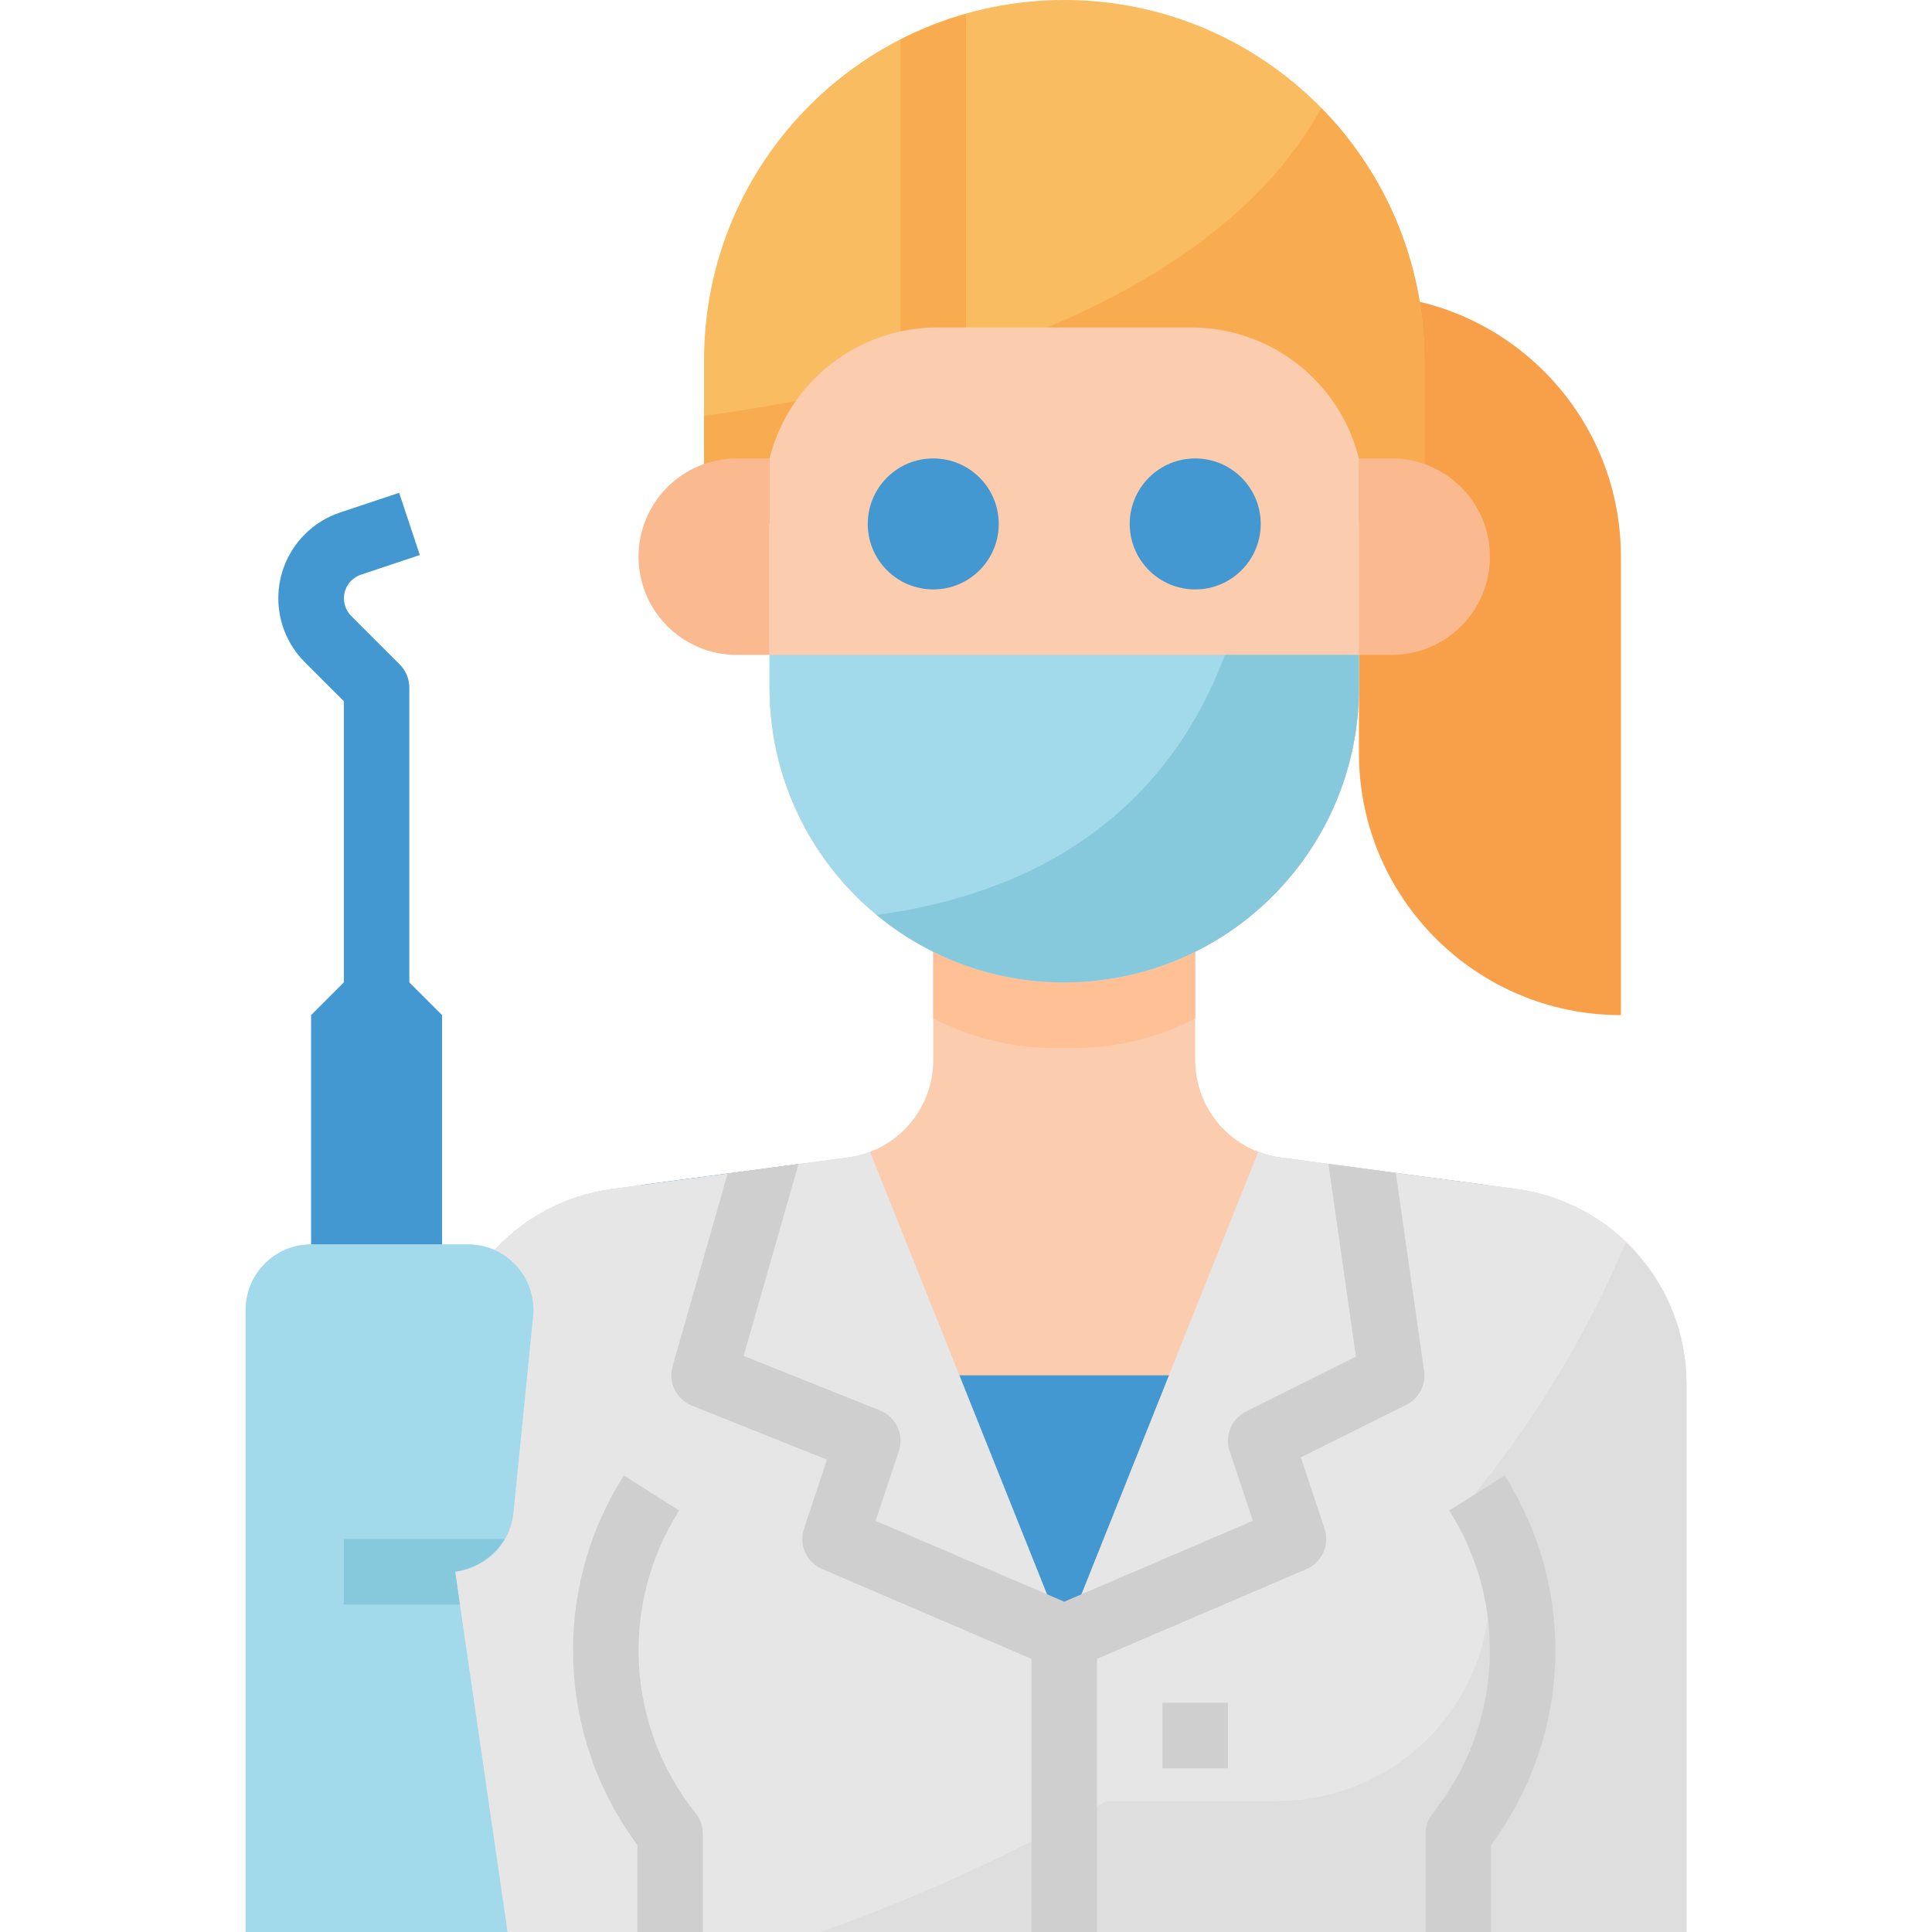 <!-- icon666.com - MILLIONS vector ICONS FREE --><svg version="1.1" id="Capa_1" xmlns="http://www.w3.org/2000/svg" xmlns:xlink="http://www.w3.org/1999/xlink" x="0px" y="0px" viewBox="0 0 512 512" style="enable-background:new 0 0 512 512;" xml:space="preserve"><path style="fill:#FBCCAD;" d="M316.746,234.305v46.627c0,13.043,9.641,24.073,22.563,25.808l62.386,8.322 c25.878,3.436,45.221,25.505,45.221,51.608V512H117.153V366.67c0-26.095,19.317-48.163,45.186-51.608l62.386-8.322 c12.939-1.727,22.597-12.757,22.597-25.808v-46.627H316.746z"></path><path style="fill:#FFC096;" d="M316.746,269.885v-35.58h-69.424v35.58c10.709,5.545,22.658,8.235,34.712,7.81 C294.088,278.12,306.037,275.43,316.746,269.885z"></path><path style="fill:#F8A049;" d="M429.559,269.017L429.559,269.017c-38.339,0-69.424-31.084-69.424-69.424V78.102l0,0l0,0 c38.339,0,69.424,31.084,69.424,69.424V269.017L429.559,269.017z"></path><path style="fill:#F9BC61;" d="M282.034,0c-52.719,0-95.458,42.739-95.458,95.458v43.39h190.915v-43.39 C377.492,42.739,334.753,0,282.034,0z"></path><g><path style="fill:#F8AC4F;" d="M350.147,28.637c-31.206,56.841-119.313,75.62-163.571,81.573v28.637h190.915v-43.39 C377.518,70.456,367.694,46.453,350.147,28.637z"></path><path style="fill:#F8AC4F;" d="M256,95.458V3.688c-5.996,1.692-11.811,3.975-17.356,6.812v84.957H256z"></path></g><g><path style="fill:#FAB98F;" d="M195.254,121.492h8.678l0,0v52.068l0,0h-8.678c-14.379,0-26.034-11.655-26.034-26.034l0,0 C169.22,133.146,180.875,121.492,195.254,121.492z"></path><path style="fill:#FAB98F;" d="M368.814,173.559h-8.678l0,0v-52.068l0,0h8.678c14.379,0,26.034,11.655,26.034,26.034l0,0 C394.847,161.905,383.193,173.559,368.814,173.559z"></path></g><path style="fill:#FBCCAD;" d="M360.136,121.492L360.136,121.492c-5.103-20.402-23.431-34.712-44.457-34.712h-67.289 c-21.027,0-39.355,14.31-44.457,34.712l0,0v60.746c0,43.138,34.964,78.102,78.102,78.102l0,0c43.138,0,78.102-34.964,78.102-78.102 V121.492z"></path><g><circle style="fill:#4398D1;" cx="247.322" cy="138.847" r="17.356"></circle><circle style="fill:#4398D1;" cx="316.746" cy="138.847" r="17.356"></circle></g><path style="fill:#E6E6E6;" d="M256,190.915L256,190.915c0,14.379,11.655,26.034,26.034,26.034l0,0 c14.379,0,26.034-11.655,26.034-26.034H256z"></path><path style="fill:#A2DAEB;" d="M203.932,182.237c0,43.138,34.964,78.102,78.102,78.102s78.102-34.964,78.102-78.102v-8.678H203.932 V182.237z"></path><path style="fill:#86C8DC;" d="M324.617,173.559c-18.883,50.376-61.787,64.868-92.325,68.886 c33.254,27.474,82.484,22.78,109.959-10.474c11.559-13.989,17.885-31.579,17.885-49.733v-8.678H324.617z"></path><path style="fill:#4398D1;" d="M391.376,395.663l2.794-81.573l-39.224-5.207l-20.844,55.591H229.966l-18.649-55.947l-41.446,5.528 l2.786,81.573c-17.833,28.073-15.855,64.373,4.929,90.338V512h208.887v-26.034C407.222,460.002,409.192,423.719,391.376,395.663z"></path><path style="fill:#E6E6E6;" d="M401.72,315.062l-62.412-8.322c-1.996-0.286-3.948-0.807-5.823-1.553l-51.452,128.712 l-51.495-128.712c-1.874,0.746-3.818,1.267-5.814,1.553l-62.386,8.322c-25.869,3.445-45.186,25.513-45.186,51.608V512h329.763 V366.67C446.915,340.575,427.589,318.507,401.72,315.062z"></path><path style="fill:#DEDEDE;" d="M430.818,329.311c-10.379,24.533-24.246,47.442-41.177,68.009c13.06,28.229,0.764,61.7-27.466,74.761 c-7.437,3.445-15.534,5.215-23.734,5.207h-45.247c-24.177,13.815-49.551,25.435-75.811,34.712h229.532V366.67 C446.872,352.542,441.058,339.048,430.818,329.311z"></path><g><rect x="308.059" y="451.254" style="fill:#CFCFCF;" width="17.356" height="17.356"></rect><path style="fill:#CFCFCF;" d="M369.907,310.819l-17.868-2.386l7.298,51.079l-29.123,14.553c-3.862,1.935-5.71,6.413-4.339,10.509 l6.153,18.458l-45.429,19.473l-4.565,1.953l-4.556-1.953l-45.429-19.473l6.153-18.458c1.458-4.356-0.738-9.095-5.007-10.804 l-36.118-14.44l14.527-50.836l-18.77,2.499l-14.596,51.096c-1.206,4.27,0.998,8.765,5.12,10.414l35.788,14.31l-6.075,18.276 c-1.423,4.278,0.66,8.938,4.808,10.717l55.478,23.812V512h17.356v-72.383l55.487-23.778c4.148-1.779,6.24-6.439,4.816-10.717 l-6.292-18.901l27.969-13.937c3.341-1.675,5.241-5.302,4.703-8.999L369.907,310.819z"></path><path style="fill:#CFCFCF;" d="M186.264,512h-17.356v-23.083c-21.348-28.75-22.762-67.679-3.575-97.905l14.648,9.303 c-15.82,24.932-14.058,57.162,4.382,80.228c1.232,1.536,1.9,3.454,1.9,5.424L186.264,512z"></path><path style="fill:#CFCFCF;" d="M395.151,512h-17.356v-26.034c0-1.97,0.668-3.888,1.901-5.424 c18.441-23.066,20.202-55.296,4.382-80.228l14.648-9.303c19.187,30.234,17.764,69.155-3.575,97.905L395.151,512z"></path></g><path style="fill:#4398D1;" d="M108.475,286.373H91.119V185.83l-10.335-10.335c-9.364-9.355-9.364-24.533-0.009-33.896 c2.629-2.638,5.849-4.617,9.381-5.797l15.62-5.207l5.484,16.488l-15.577,5.207c-3.471,1.145-5.346,4.886-4.2,8.357 c0.321,0.981,0.868,1.866,1.597,2.595l12.878,12.878c1.614,1.623,2.517,3.827,2.517,6.118V286.373z"></path><path style="fill:#A2DAEB;" d="M134.508,512l-13.885-95.458h-1.822c8.912,0,16.375-6.751,17.269-15.62l5.207-52.068 c0.955-9.537-5.996-18.05-15.534-19.005c-0.573-0.061-1.154-0.087-1.736-0.087H82.441c-9.589,0-17.356,7.767-17.356,17.356V512"></path><polygon style="fill:#4398D1;" points="82.441,329.763 117.153,329.763 117.153,269.017 99.797,251.661 82.441,269.017 "></polygon><path style="fill:#86C8DC;" d="M91.119,425.22h30.763l-1.258-8.678c5.441-0.842,10.24-4.009,13.147-8.678H91.119V425.22z"></path></svg>